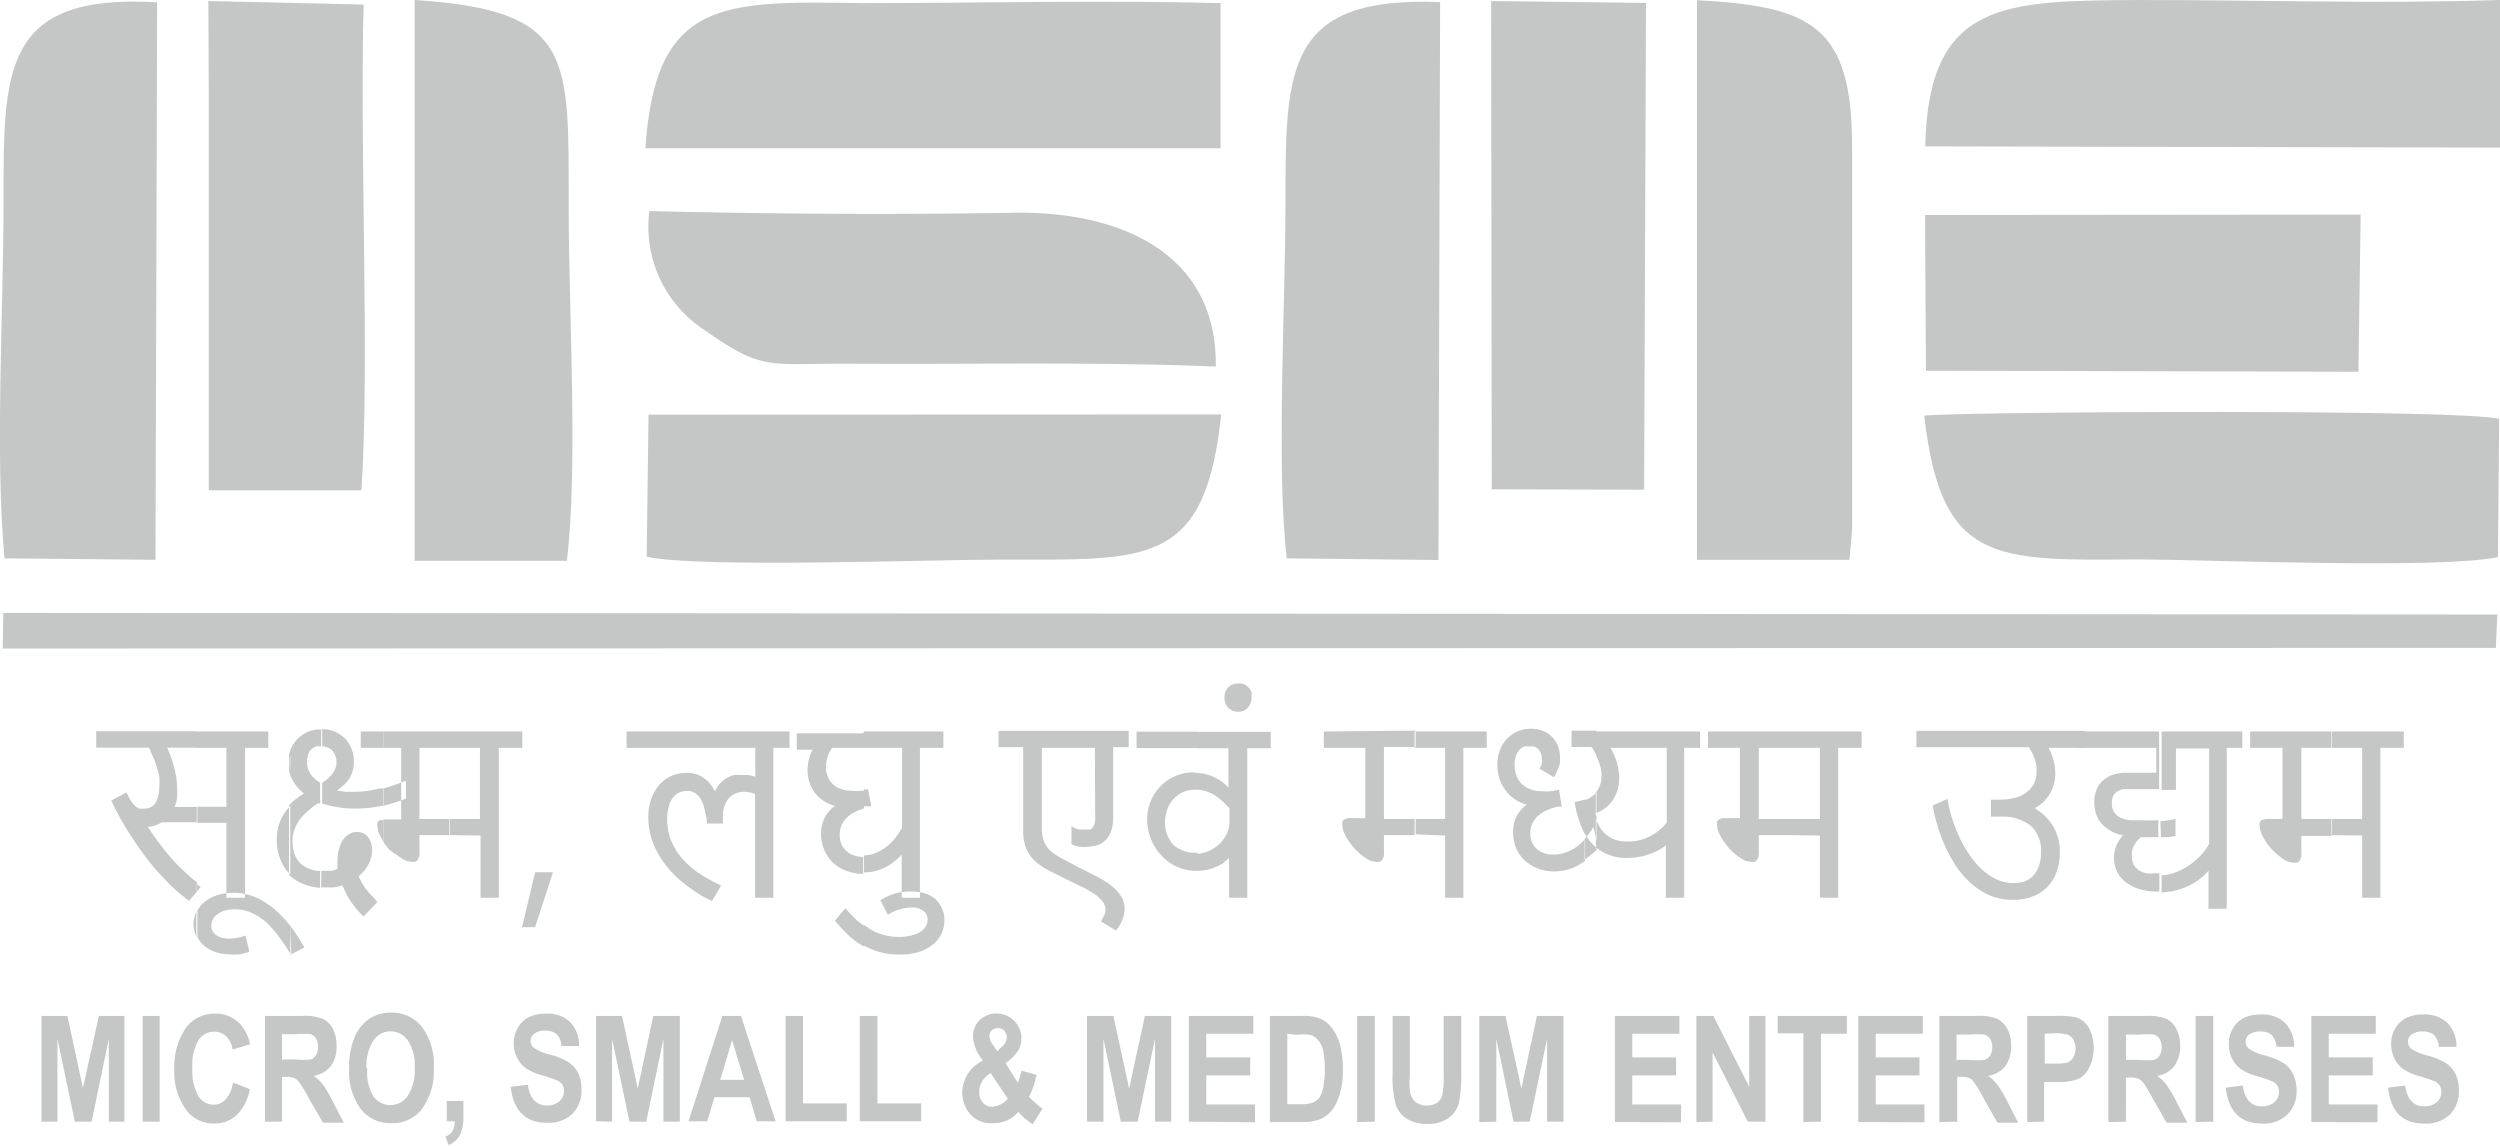 <svg xmlns="http://www.w3.org/2000/svg" viewBox="0 0 120.58 55.25"><defs><style>.cls-1{fill:#c5c6c6;fill-rule:evenodd;}</style></defs><g id="Layer_2" data-name="Layer 2"><g id="Layer_1-2" data-name="Layer 1"><polygon class="cls-1" points="0.13 31.28 120.38 31.25 120.45 29.64 0.16 29.56 0.13 31.28"/><path class="cls-1" d="M20,27.05l7.34,0c.55-4.43.09-12.09.09-16.89C27.41,2.78,27.79.5,20,0Z"/><path class="cls-1" d="M81.85,27H89.2l.13-1.43,0-18.49c0-5.82-1.94-6.78-7.48-7.07Z"/><path class="cls-1" d="M62.06,26.93l7.32.08L69.46.1C62-.19,62,3.29,62,9.82,62,14.63,61.55,22.5,62.06,26.93Z"/><path class="cls-1" d="M.22,26.93,7.5,27,7.58.11C.08-.32.17,3.38.17,9.82.17,14.92-.25,22.09.22,26.93Z"/><path class="cls-1" d="M120.48,26.87l.06-6.66c-1.51-.48-24.69-.37-27.73-.17.81,7.13,3.33,7,10.31,6.94C106.81,27,117.63,27.46,120.48,26.87Z"/><path class="cls-1" d="M31.13,7.15l27.74,0v-7c-5.67-.15-11.56,0-17.27,0C34.85.05,31.61-.07,31.13,7.15Z"/><path class="cls-1" d="M92.86,7.06l27.72.06V0c-5.72.19-11.7,0-17.46,0C96.74.05,93,0,92.86,7.06Z"/><path class="cls-1" d="M31.19,26.85c2.41.56,13.75.14,17.07.14,7.07,0,9.87.38,10.64-7L31.28,20Z"/><path class="cls-1" d="M58.64,17.68c.08-5.39-4.5-7.51-9.77-7.42-5.72.1-11.82.06-17.55-.08A5.94,5.94,0,0,0,34,15.93c2.82,2,3.1,1.59,7,1.61C46.84,17.58,52.8,17.44,58.64,17.68Z"/><path class="cls-1" d="M10.07,5l0,18.65,7.36,0c.41-6-.09-16.61.11-23.43L10.05.05Z"/><polygon class="cls-1" points="71.95 23.6 79.3 23.62 79.39 0.14 71.92 0.05 71.95 23.6"/><polygon class="cls-1" points="92.89 17.88 113.75 17.93 113.86 10.35 92.85 10.37 92.89 17.88"/><path class="cls-1" d="M2,54.1V49H3.25L4,52.48,4.77,49H6V54.1H5.25v-4l-.83,4H3.61l-.84-4v4Zm4.88,0V49H7.7V54.1Zm4.34-1.89.83.32a2.35,2.35,0,0,1-.64,1.26,1.59,1.59,0,0,1-1.1.4A1.63,1.63,0,0,1,9,53.56a3.08,3.08,0,0,1-.59-2A3.26,3.26,0,0,1,9,49.53a1.69,1.69,0,0,1,1.38-.64,1.58,1.58,0,0,1,1.18.48,2,2,0,0,1,.5,1l-.84.25a1.11,1.11,0,0,0-.32-.64.79.79,0,0,0-.56-.22.89.89,0,0,0-.76.4,2.31,2.31,0,0,0-.3,1.34,2.47,2.47,0,0,0,.29,1.37.86.86,0,0,0,.74.41.77.77,0,0,0,.58-.26,1.56,1.56,0,0,0,.35-.83Zm1.56,1.89V49h1.78a2.32,2.32,0,0,1,1,.14,1.1,1.1,0,0,1,.49.47,1.74,1.74,0,0,1,.18.82,1.55,1.55,0,0,1-.28,1,1.32,1.32,0,0,1-.82.46,2.06,2.06,0,0,1,.45.43,5.27,5.27,0,0,1,.48.83l.52,1h-1L14.91,53a7.41,7.41,0,0,0-.45-.76A.71.71,0,0,0,14.2,52a1.06,1.06,0,0,0-.42-.06H13.6V54.1Zm.84-3h.63a3.47,3.47,0,0,0,.74,0,.51.51,0,0,0,.25-.21.71.71,0,0,0,.1-.41.67.67,0,0,0-.1-.39.49.49,0,0,0-.26-.21,3.83,3.83,0,0,0-.69,0H13.6v1.31Zm3.22.42a3.68,3.68,0,0,1,.27-1.51,2.05,2.05,0,0,1,.71-.88,1.91,1.91,0,0,1,1.06-.29,1.82,1.82,0,0,1,1.47.69,3,3,0,0,1,.57,2,3.05,3.05,0,0,1-.6,2,1.77,1.77,0,0,1-1.44.64,1.79,1.79,0,0,1-1.44-.63,3,3,0,0,1-.6-2Zm.88,0A2.17,2.17,0,0,0,18,52.86a1,1,0,0,0,.83.44,1,1,0,0,0,.83-.44A2.22,2.22,0,0,0,20,51.52a2.18,2.18,0,0,0-.32-1.32,1,1,0,0,0-1.68,0,2.24,2.24,0,0,0-.32,1.33Zm3.83,1.58h.8v.71a2.17,2.17,0,0,1-.14.88,1.08,1.08,0,0,1-.57.54l-.16-.41a.66.66,0,0,0,.34-.26.9.9,0,0,0,.11-.48h-.38v-1Zm3.08-.68.83-.1c.09.65.4,1,.92,1a.87.87,0,0,0,.6-.2.65.65,0,0,0,.22-.5.56.56,0,0,0-.07-.3.54.54,0,0,0-.24-.2,6.4,6.4,0,0,0-.76-.26,2.63,2.63,0,0,1-.8-.36,1.53,1.53,0,0,1-.4-.5,1.57,1.57,0,0,1-.15-.68,1.45,1.45,0,0,1,.2-.75,1.28,1.28,0,0,1,.52-.51,1.89,1.89,0,0,1,.83-.17,1.57,1.57,0,0,1,1.16.4,1.59,1.59,0,0,1,.44,1.16l-.85,0a.9.9,0,0,0-.24-.58.82.82,0,0,0-.53-.16.88.88,0,0,0-.53.14.45.45,0,0,0-.19.35.44.44,0,0,0,.17.35,2.57,2.57,0,0,0,.78.32,3.17,3.17,0,0,1,.92.39,1.34,1.34,0,0,1,.44.53,1.87,1.87,0,0,1,.15.78,1.61,1.61,0,0,1-.41,1.12,1.64,1.64,0,0,1-1.29.46c-1,0-1.6-.59-1.72-1.75Zm4.12,1.66V49H30l.76,3.5.75-3.5h1.28V54.1H32v-4l-.83,4h-.81l-.84-4v4Zm8.69,0H36.5l-.35-1.16H34.46l-.35,1.16h-.9L34.84,49h.9l1.68,5.12Zm-1.55-2-.58-1.91-.57,1.91Zm2,2V49h.84v4.22h2.11v.86Zm3.58,0V49h.85v4.22h2.11v.86Zm8.82-.62-.48.76a2.86,2.86,0,0,1-.69-.59,1.68,1.68,0,0,1-.55.41,1.6,1.6,0,0,1-.67.13,1.35,1.35,0,0,1-1.13-.46,1.64,1.64,0,0,1-.36-1,1.76,1.76,0,0,1,1-1.56A2,2,0,0,1,46.93,50a1.08,1.08,0,0,1,.32-.8,1.2,1.2,0,0,1,1.86,1.47,2.31,2.31,0,0,1-.61.61l.59.94a4.1,4.1,0,0,0,.18-.58l.72.2a3.63,3.63,0,0,1-.36,1.06,3.89,3.89,0,0,0,.35.33,2.54,2.54,0,0,0,.31.25ZM48.1,50.7l.22-.21a.63.63,0,0,0,.24-.44.49.49,0,0,0-.12-.34.43.43,0,0,0-.31-.12.4.4,0,0,0-.3.11.37.37,0,0,0-.11.27.82.82,0,0,0,.18.44l.2.29Zm-.32,1.06a1.21,1.21,0,0,0-.41.4,1,1,0,0,0-.14.5.76.76,0,0,0,.18.53.57.57,0,0,0,.45.19,1.1,1.1,0,0,0,.75-.39l-.83-1.23Zm4.65,2.34V49H53.7l.76,3.5.76-3.5h1.27V54.1h-.78v-4l-.84,4h-.81l-.84-4v4Zm4.91,0V49h3.11v.86H58.18V51H60.3v.87H58.18v1.4h2.35v.86ZM61.25,49H62.8a2.23,2.23,0,0,1,.88.13,1.49,1.49,0,0,1,.55.44,2.36,2.36,0,0,1,.4.81,4.73,4.73,0,0,1,.14,1.23,4,4,0,0,1-.15,1.16,2.36,2.36,0,0,1-.38.78,1.48,1.48,0,0,1-.56.43,2.23,2.23,0,0,1-.84.14H61.25V49Zm.84.86v3.4h.64a1.66,1.66,0,0,0,.59-.08.72.72,0,0,0,.31-.23,1.56,1.56,0,0,0,.19-.49,5,5,0,0,0,0-1.79,1.16,1.16,0,0,0-.25-.51.74.74,0,0,0-.4-.25,3.3,3.3,0,0,0-.69,0Zm3.37,4.26V49h.85V54.1ZM67.12,49H68v2.77a5,5,0,0,0,0,.84.84.84,0,0,0,.26.53.86.86,0,0,0,.57.18.82.82,0,0,0,.48-.13.66.66,0,0,0,.25-.36,4.22,4.22,0,0,0,.07-1V49h.85v2.69a7.36,7.36,0,0,1-.11,1.49,1.27,1.27,0,0,1-.5.74,1.69,1.69,0,0,1-1,.29,1.89,1.89,0,0,1-1-.24,1.27,1.27,0,0,1-.54-.66,5.1,5.1,0,0,1-.16-1.58V49Zm4.23,5.12V49h1.26l.77,3.5.75-3.5h1.28V54.1h-.79v-4l-.84,4H73l-.83-4v4Zm6.54,0V49H81v.86H78.73V51h2.11v.87H78.73v1.4h2.35v.86Zm3.93,0V49h.82l1.73,3.42V49h.78V54.1H84.3l-1.7-3.34V54.1Zm5.16,0V49.84H85.74V49h3.34v.86H87.83V54.1Zm2.65,0V49h3.11v.86H90.47V51h2.11v.87H90.47v1.4h2.35v.86Zm3.91,0V49h1.79a2.35,2.35,0,0,1,1,.14,1.14,1.14,0,0,1,.48.47,1.63,1.63,0,0,1,.19.82,1.55,1.55,0,0,1-.29,1,1.29,1.29,0,0,1-.82.46,2.06,2.06,0,0,1,.45.43,6,6,0,0,1,.49.83l.51,1h-1L95.69,53a7.41,7.41,0,0,0-.45-.76A.68.68,0,0,0,95,52a1.12,1.12,0,0,0-.43-.06h-.17V54.1Zm.85-3H95a3.35,3.35,0,0,0,.73,0,.53.53,0,0,0,.26-.21.8.8,0,0,0,.1-.41.75.75,0,0,0-.1-.39.56.56,0,0,0-.27-.21,3.83,3.83,0,0,0-.69,0h-.66v1.31Zm3.39,3V49h1.36a4.22,4.22,0,0,1,1,.07,1.13,1.13,0,0,1,.62.51,2.18,2.18,0,0,1,0,1.93,1.21,1.21,0,0,1-.52.53,2.8,2.8,0,0,1-1.09.15h-.56V54.1Zm.84-4.26V51.3h.48a2.24,2.24,0,0,0,.64-.06A.65.65,0,0,0,100,51a.9.9,0,0,0,0-.86.58.58,0,0,0-.28-.24,2.52,2.52,0,0,0-.7-.06Zm3.07,4.26V49h1.79a2.35,2.35,0,0,1,1,.14,1,1,0,0,1,.48.47,1.63,1.63,0,0,1,.19.82,1.55,1.55,0,0,1-.29,1,1.27,1.27,0,0,1-.82.46,1.85,1.85,0,0,1,.45.43,5.12,5.12,0,0,1,.49.83l.52,1h-1L103.84,53a7.41,7.41,0,0,0-.45-.76.68.68,0,0,0-.25-.21,1.12,1.12,0,0,0-.43-.06h-.17V54.1Zm.85-3h.63a3.29,3.29,0,0,0,.73,0,.53.53,0,0,0,.26-.21.71.71,0,0,0,.1-.41.67.67,0,0,0-.1-.39.51.51,0,0,0-.27-.21,3.74,3.74,0,0,0-.69,0h-.66v1.31Zm3.36,3V49h.85V54.1Zm1.45-1.66.82-.1c.1.65.4,1,.92,1a.9.9,0,0,0,.61-.2.65.65,0,0,0,.22-.5.56.56,0,0,0-.08-.3.57.57,0,0,0-.23-.2,6.84,6.84,0,0,0-.77-.26,2.56,2.56,0,0,1-.79-.36,1.41,1.41,0,0,1-.4-.5,1.57,1.57,0,0,1-.15-.68,1.44,1.44,0,0,1,.19-.75,1.3,1.3,0,0,1,.53-.51,1.86,1.86,0,0,1,.83-.17,1.6,1.6,0,0,1,1.16.4,1.63,1.63,0,0,1,.44,1.16l-.85,0a1,1,0,0,0-.24-.58.84.84,0,0,0-.53-.16.88.88,0,0,0-.53.14.42.42,0,0,0-.19.35.44.44,0,0,0,.17.35,2.36,2.36,0,0,0,.77.32,3.26,3.26,0,0,1,.93.39,1.31,1.31,0,0,1,.43.53,1.87,1.87,0,0,1,.16.78,1.57,1.57,0,0,1-.42,1.12,1.61,1.61,0,0,1-1.28.46c-1,0-1.6-.59-1.72-1.75Zm4.13,1.66V49h3.11v.86h-2.27V51h2.12v.87h-2.12v1.4h2.35v.86Zm3.7-1.66.82-.1c.1.65.4,1,.92,1a.9.9,0,0,0,.61-.2.65.65,0,0,0,.22-.5.56.56,0,0,0-.08-.3.57.57,0,0,0-.23-.2,6.84,6.84,0,0,0-.77-.26,2.56,2.56,0,0,1-.79-.36,1.41,1.41,0,0,1-.4-.5,1.57,1.57,0,0,1-.15-.68,1.44,1.44,0,0,1,.19-.75,1.3,1.3,0,0,1,.53-.51,1.86,1.86,0,0,1,.83-.17,1.6,1.6,0,0,1,1.16.4,1.63,1.63,0,0,1,.44,1.16l-.85,0a1,1,0,0,0-.24-.58.84.84,0,0,0-.53-.16.88.88,0,0,0-.53.14.42.42,0,0,0-.19.35.44.44,0,0,0,.17.35,2.36,2.36,0,0,0,.77.32,3.26,3.26,0,0,1,.93.39,1.42,1.42,0,0,1,.44.53,1.87,1.87,0,0,1,.15.78,1.61,1.61,0,0,1-.41,1.12,1.65,1.65,0,0,1-1.29.46C115.87,54.19,115.3,53.6,115.18,52.44Z"/><path class="cls-1" d="M86.3,40.28V39.5h1.48V36.07H86.3v-.79h3.49v.79H88.66V43.3h-.88v-3Zm14.26-4.21H98.81a3.51,3.51,0,0,1,.24.61,2.49,2.49,0,0,1,.08.61,2.07,2.07,0,0,1-.06.5,2.2,2.2,0,0,1-.19.47,2,2,0,0,1-.31.41,2,2,0,0,1-.44.31v0a2.53,2.53,0,0,1,.89.86,2.41,2.41,0,0,1,.33,1.28,2.7,2.7,0,0,1-.13.85,2,2,0,0,1-.4.73,1.86,1.86,0,0,1-.69.5,2.43,2.43,0,0,1-1,.2A2.94,2.94,0,0,1,96,43.2a3.42,3.42,0,0,1-.94-.6,4.3,4.3,0,0,1-.73-.85,6.24,6.24,0,0,1-.54-1,7.1,7.1,0,0,1-.36-1,6.34,6.34,0,0,1-.21-.9l.71-.32a6.91,6.91,0,0,0,.22.93,7.45,7.45,0,0,0,.36.93,5.51,5.51,0,0,0,.49.85,3.74,3.74,0,0,0,.6.7,2.7,2.7,0,0,0,.71.48,1.91,1.91,0,0,0,.82.17,1.79,1.79,0,0,0,.51-.07A1.22,1.22,0,0,0,98,42.3a1.35,1.35,0,0,0,.32-.47,1.87,1.87,0,0,0,.12-.72,1.6,1.6,0,0,0-.5-1.29,2.22,2.22,0,0,0-1.47-.43h-.44v-.82h.34a3.13,3.13,0,0,0,.86-.1,1.47,1.47,0,0,0,.57-.3,1.24,1.24,0,0,0,.33-.44,1.42,1.42,0,0,0,.1-.55,1.72,1.72,0,0,0-.1-.6,2.31,2.31,0,0,0-.28-.54H92.43v-.79h8.13ZM86.3,35.28v.79H84.83V39.5H86.3v.78H84.83v.64a2.66,2.66,0,0,1,0,.3.65.65,0,0,1-.06.21.27.27,0,0,1-.13.13.45.45,0,0,1-.22,0,.79.79,0,0,1-.31-.08,2.33,2.33,0,0,1-.35-.23,3.39,3.39,0,0,1-.35-.32,3.35,3.35,0,0,1-.51-.77,1,1,0,0,1-.08-.35.49.49,0,0,1,0-.19.32.32,0,0,1,.12-.11.69.69,0,0,1,.17-.05h.81V36.07H82.38v-.79H86.3ZM77,41v-.11a2.19,2.19,0,0,0,.41.26,2.32,2.32,0,0,0,1.07.23,2.88,2.88,0,0,0,.59-.06c.19,0,.37-.09.53-.14A2.35,2.35,0,0,0,80,41a2.66,2.66,0,0,0,.35-.23h0V43.3h.88V36.07H82v-.79H77v1.21a2.14,2.14,0,0,1,.16.39,1.65,1.65,0,0,1,.08.34,1.69,1.69,0,0,1,0,.3,1.08,1.08,0,0,1-.08.38,1,1,0,0,1-.19.32v1a1.69,1.69,0,0,0,.46-.25,1.7,1.7,0,0,0,.59-.88,1.89,1.89,0,0,0,.08-.53,3,3,0,0,0-.11-.77,3.33,3.33,0,0,0-.31-.72h2.71v3.6a2.22,2.22,0,0,1-.37.38,2.16,2.16,0,0,1-.45.29,2.3,2.3,0,0,1-1.07.25,1.86,1.86,0,0,1-.54-.07,1.26,1.26,0,0,1-.46-.24,1.48,1.48,0,0,1-.36-.42,2.4,2.4,0,0,1-.17-.39v1.18L77,41Zm0-5.76v1.21h0a2.25,2.25,0,0,0-.24-.42h-.33v-.79Zm0,2.94v1l-.06,0,.06.22v1.18l-.14-.7a3.39,3.39,0,0,1-.38.53l-.05.05v1l.12-.09A3.69,3.69,0,0,0,77,41v-.11a2.65,2.65,0,0,1-.33-.34,2.71,2.71,0,0,1-.24-.35V38.59l.13-.05a1.41,1.41,0,0,0,.41-.28Zm-.57-2.94v.79h-.63v-.79Zm0,3.31v1.65a2.73,2.73,0,0,1-.23-.52,4.82,4.82,0,0,1-.25-1,2.8,2.8,0,0,0,.48-.12Zm0,1.94a2.25,2.25,0,0,1-.4.36,2,2,0,0,1-.52.27,1.91,1.91,0,0,1-.58.1,1.21,1.21,0,0,1-.82-.28,1,1,0,0,1-.3-.75,1.06,1.06,0,0,1,.09-.45,1.13,1.13,0,0,1,.23-.34,1.83,1.83,0,0,1,.31-.24l.35-.16.31-.09.23,0-.14-.83a2.45,2.45,0,0,1-.36.08,2.06,2.06,0,0,1-.44,0,1.51,1.51,0,0,1-.6-.1,1.15,1.15,0,0,1-.42-.28,1,1,0,0,1-.24-.41,1.57,1.57,0,0,1-.08-.49,1.09,1.09,0,0,1,.07-.42.9.9,0,0,1,.16-.29.6.6,0,0,1,.23-.16.74.74,0,0,1,.25,0,.57.57,0,0,1,.22,0,.5.5,0,0,1,.19.1.59.59,0,0,1,.13.18.57.57,0,0,1,.06.27.84.84,0,0,1,0,.29,1.5,1.5,0,0,1-.11.22l.7.42.11-.19c0-.07.07-.15.1-.23a2.29,2.29,0,0,0,.08-.28,1.43,1.43,0,0,0,0-.29,1.28,1.28,0,0,0-.08-.46,1.22,1.22,0,0,0-.25-.44,1.18,1.18,0,0,0-.43-.32,1.41,1.41,0,0,0-.64-.13,1.55,1.55,0,0,0-1.16.49,1.64,1.64,0,0,0-.34.55,1.92,1.92,0,0,0-.12.69,2.49,2.49,0,0,0,.08.61,1.93,1.93,0,0,0,.27.56,1.6,1.6,0,0,0,.44.46,1.84,1.84,0,0,0,.63.3v0a1.7,1.7,0,0,0-.52.61,1.83,1.83,0,0,0-.14.71,2.15,2.15,0,0,0,.14.77,1.81,1.81,0,0,0,.42.6,2.23,2.23,0,0,0,.63.39,2.26,2.26,0,0,0,.79.14,2.48,2.48,0,0,0,.54-.06,2.25,2.25,0,0,0,.53-.19,2.65,2.65,0,0,0,.42-.26v-1Zm-8.15-.25V39.5H69.7V36.07H68.23v-.79h3.48v.79H70.58V43.3H69.7v-3Zm0-5v.79H66.75V39.5h1.48v.78H66.75v.64a2.66,2.66,0,0,1,0,.3.47.47,0,0,1-.06.21.3.3,0,0,1-.12.13.49.49,0,0,1-.23,0,.83.83,0,0,1-.31-.08,3,3,0,0,1-.35-.23,2.54,2.54,0,0,1-.34-.32,3.57,3.57,0,0,1-.3-.38,1.86,1.86,0,0,1-.21-.39.8.8,0,0,1-.08-.35.36.36,0,0,1,0-.19.23.23,0,0,1,.11-.11l.17-.05h.82V36.07h-2v-.79ZM57.75,42v-.82a1.49,1.49,0,0,0,.56-.14,1.77,1.77,0,0,0,.53-.36,1.8,1.8,0,0,0,.34-.49,1.36,1.36,0,0,0,.12-.54V39a3.25,3.25,0,0,0-.74-.66,1.71,1.71,0,0,0-.81-.25v-.8h.15a2.63,2.63,0,0,1,.43.1,2.13,2.13,0,0,1,.46.22,1.79,1.79,0,0,1,.46.38h0v-1.9H57.75v-.79h3.54v.79H60.16V43.3h-.88V41.38h0l-.25.22a1.3,1.3,0,0,1-.33.19,2.6,2.6,0,0,1-.42.15,2,2,0,0,1-.5.06Zm1.31-8.35a.65.65,0,0,1,.18-.49.6.6,0,0,1,.47-.19A.7.7,0,0,1,60,33a.8.8,0,0,1,.21.15.71.71,0,0,1,.15.22.82.82,0,0,1,0,.28.69.69,0,0,1-.18.49.61.61,0,0,1-.47.19.71.71,0,0,1-.26-.05.8.8,0,0,1-.21-.15.55.55,0,0,1-.14-.22A.61.61,0,0,1,59.06,33.64Zm-1.31,1.64v.79H54.82v-.79h2.93Zm0,2v.8h-.09a1.36,1.36,0,0,0-.67.15,1.44,1.44,0,0,0-.46.38,1.54,1.54,0,0,0-.26.51,2.14,2.14,0,0,0-.08.54,1.76,1.76,0,0,0,.09.55,1.93,1.93,0,0,0,.27.49A1.43,1.43,0,0,0,57,41a1.39,1.39,0,0,0,.63.13h.12V42h0A2.25,2.25,0,0,1,56,41.24a2.45,2.45,0,0,1-.49-.78,2.48,2.48,0,0,1-.18-.93,2.26,2.26,0,0,1,.18-.9,2,2,0,0,1,.48-.72,2,2,0,0,1,.71-.48,2.16,2.16,0,0,1,.88-.18ZM41.67,45.61v-1l.26.18a2.23,2.23,0,0,0,.65.29,2.67,2.67,0,0,0,.78.11,2.25,2.25,0,0,0,.63-.08,1.32,1.32,0,0,0,.43-.18.76.76,0,0,0,.24-.27.67.67,0,0,0,.08-.3.52.52,0,0,0-.21-.43.87.87,0,0,0-.56-.16,1.84,1.84,0,0,0-.53.08,2.09,2.09,0,0,0-.62.27l-.36-.7a3.09,3.09,0,0,1,.76-.34A3.26,3.26,0,0,1,44,43a2,2,0,0,1,.61.09,1.42,1.42,0,0,1,.5.27,1.55,1.55,0,0,1,.32.44,1.4,1.4,0,0,1,.12.58,1.44,1.44,0,0,1-.14.65,1.35,1.35,0,0,1-.41.52,2,2,0,0,1-.67.36,3,3,0,0,1-.94.13,3.38,3.38,0,0,1-1.09-.16,4.12,4.12,0,0,1-.64-.28Zm0-3.53a2.32,2.32,0,0,0,.93-.2,2.73,2.73,0,0,0,.89-.66h0V43.3h.88V36.07h1.13v-.79H41.67v.79h1.84v3.85a3.63,3.63,0,0,1-.27.42,2.82,2.82,0,0,1-.41.44,2.47,2.47,0,0,1-.54.34,1.76,1.76,0,0,1-.62.14v.82Zm0-3.16v-.85l.2,0,.15.82-.23,0-.12,0Zm11.14-2.85H50.25v3.85a2.08,2.08,0,0,0,.1.66,1.42,1.42,0,0,0,.32.46,3,3,0,0,0,.57.38l.84.44.85.43a4.84,4.84,0,0,1,.69.44,2.08,2.08,0,0,1,.45.5,1.09,1.09,0,0,1,.17.62,1.39,1.39,0,0,1-.11.52,1.7,1.7,0,0,1-.31.51l-.72-.44.15-.27a.66.66,0,0,0,.07-.3.64.64,0,0,0-.14-.39,1.63,1.63,0,0,0-.38-.35c-.16-.11-.34-.21-.54-.32l-.64-.31c-.38-.19-.71-.35-1-.5a3.26,3.26,0,0,1-.71-.48,1.85,1.85,0,0,1-.42-.61,2.4,2.4,0,0,1-.14-.87v-4H48.16v-.79h6.28v.79h-.75v3.41a1.71,1.71,0,0,1-.12.69,1.12,1.12,0,0,1-.29.42,1,1,0,0,1-.4.22,1.64,1.64,0,0,1-.42.06,1.9,1.9,0,0,1-.41,0,2.29,2.29,0,0,1-.37-.12v-.88A1,1,0,0,0,52,40a1,1,0,0,0,.34,0,.6.6,0,0,0,.26,0,.46.46,0,0,0,.15-.16.67.67,0,0,0,.07-.27,3.53,3.53,0,0,0,0-.36Zm-11.14-.79v.79H40.14a1.37,1.37,0,0,0-.23.45,1.69,1.69,0,0,0-.07.48,1.08,1.08,0,0,0,.08.44,1,1,0,0,0,.24.37,1.08,1.08,0,0,0,.39.24,1.44,1.44,0,0,0,.53.09,2.12,2.12,0,0,0,.44,0l.15,0v.85l-.2.07a3.4,3.4,0,0,0-.34.16,1.26,1.26,0,0,0-.31.25,1,1,0,0,0-.23.34,1.08,1.08,0,0,0-.09.46,1.23,1.23,0,0,0,.08.44,1,1,0,0,0,.24.33.93.93,0,0,0,.35.21,1.34,1.34,0,0,0,.46.08h0v.82h0a2.16,2.16,0,0,1-.81-.15,1.9,1.9,0,0,1-.64-.39,1.85,1.85,0,0,1-.42-.61,2,2,0,0,1-.16-.79,1.79,1.79,0,0,1,.15-.72,1.64,1.64,0,0,1,.52-.62v0a2,2,0,0,1-.56-.25,2,2,0,0,1-.42-.39,1.62,1.62,0,0,1-.25-.51,1.77,1.77,0,0,1-.09-.56,2.35,2.35,0,0,1,.06-.51,1.67,1.67,0,0,1,.19-.49h-.77v-.79h3.21Zm0,9.37v1l-.22-.13a4.1,4.1,0,0,1-.67-.55c-.2-.21-.37-.39-.51-.57l.5-.59c.2.22.4.42.58.6Zm-20-4.37V39.5h1.48V36.07H21.7v-.79h3.49v.79H24.06V43.3h-.88v-3Zm5,1.79-.86,2.65h-.63l.63-2.65Zm11.57-6h-.94V43.3h-.88v-5a1.58,1.58,0,0,0-.54-.11,1,1,0,0,0-.44.1.87.87,0,0,0-.32.25,1.37,1.37,0,0,0-.19.36,1.61,1.61,0,0,0-.06.44,1.15,1.15,0,0,0,0,.19,1.37,1.37,0,0,0,0,.19H34.1c0-.21-.06-.41-.1-.6a1.73,1.73,0,0,0-.16-.5.93.93,0,0,0-.27-.34.65.65,0,0,0-.43-.13.94.94,0,0,0-.43.1.92.92,0,0,0-.3.29,1.11,1.11,0,0,0-.17.43,2.2,2.2,0,0,0-.06.53,2.72,2.72,0,0,0,.21,1.09,3,3,0,0,0,.57.88,4,4,0,0,0,.82.69,8.78,8.78,0,0,0,1,.55l-.44.75-.5-.26c-.2-.12-.41-.26-.64-.43a6,6,0,0,1-.69-.59,4.66,4.66,0,0,1-.62-.76,4.14,4.14,0,0,1-.45-.92,3.51,3.51,0,0,1-.17-1.09,2.55,2.55,0,0,1,.13-.84,2.12,2.12,0,0,1,.37-.68,1.71,1.71,0,0,1,.58-.45,1.65,1.65,0,0,1,.75-.16,1.46,1.46,0,0,1,.54.08,1.49,1.49,0,0,1,.39.23,1.19,1.19,0,0,1,.27.28l.19.29h0a1.32,1.32,0,0,1,.25-.38,1.22,1.22,0,0,1,.31-.25,1.54,1.54,0,0,1,.35-.15,2.58,2.58,0,0,1,.38,0l.33,0,.32.08V36.07H30.22v-.79h7.86v.79ZM21.7,35.28v.79H20.23V39.5H21.7v.78H20.23v.64a2.66,2.66,0,0,1,0,.3.65.65,0,0,1-.06.21.27.27,0,0,1-.13.13.42.42,0,0,1-.22,0,.79.79,0,0,1-.31-.08,2.33,2.33,0,0,1-.35-.23A2.54,2.54,0,0,1,18.8,41a2.63,2.63,0,0,1-.3-.38h0V39.52h.85V36.07h-.85v-.79Zm-3.21,3.58a8,8,0,0,0,1.09-.34v-.87a9.49,9.49,0,0,1-1.09.38Zm0-3.58v.79H17.4v-.79Zm0,2.75-.2,0a4.57,4.57,0,0,1-1.21.16l-.41,0-.41-.06v0l.33-.27a1.86,1.86,0,0,0,.26-.31,1.53,1.53,0,0,0,.16-.37,1.7,1.7,0,0,0-.07-1.1,1.64,1.64,0,0,0-.34-.5,1.93,1.93,0,0,0-.49-.31,1.56,1.56,0,0,0-.57-.1h0V36h0a.6.6,0,0,1,.27.06.54.54,0,0,1,.22.15.63.63,0,0,1,.14.24.73.73,0,0,1,.06.3.79.79,0,0,1-.06.32.92.92,0,0,1-.16.27,1,1,0,0,1-.23.24l-.24.18v1a6.41,6.41,0,0,0,.73.17,5.14,5.14,0,0,0,.88.07,6.44,6.44,0,0,0,1.36-.15V38Zm0,1.49v1.07a2.32,2.32,0,0,1-.2-.38.8.8,0,0,1-.08-.35.36.36,0,0,1,0-.19.23.23,0,0,1,.11-.11l.13,0Zm-3,3.28h.2l.41,0a1.46,1.46,0,0,0,.4-.1,2.07,2.07,0,0,1,.13.26c.05.1.11.22.19.36s.18.27.29.42a3.05,3.05,0,0,0,.43.46l.66-.69L18,43.26a1.55,1.55,0,0,1-.25-.26,2,2,0,0,1-.23-.32,3.14,3.14,0,0,1-.22-.41l.25-.25a3,3,0,0,0,.2-.29,1.35,1.35,0,0,0,.14-.35,1.21,1.21,0,0,0,.06-.38,1.14,1.14,0,0,0-.05-.33.82.82,0,0,0-.14-.28.67.67,0,0,0-.22-.19.66.66,0,0,0-.32-.07.71.71,0,0,0-.41.12,1,1,0,0,0-.3.31,1.84,1.84,0,0,0-.17.43,2,2,0,0,0-.06.49,1.49,1.49,0,0,0,0,.21.76.76,0,0,0,0,.21A1.12,1.12,0,0,1,16,42l-.35,0h-.15Zm0-7.62V36a.93.93,0,0,0-.22,0,.57.57,0,0,0-.23.12.74.74,0,0,0-.17.24,1,1,0,0,0-.06.37,1.06,1.06,0,0,0,.15.58,1.47,1.47,0,0,0,.48.44l0,0v1l-.12,0a4.7,4.7,0,0,0-.44.34,2.11,2.11,0,0,0-.39.4,2.22,2.22,0,0,0-.28.5,1.7,1.7,0,0,0-.1.61,2.47,2.47,0,0,0,.05.44,1.27,1.27,0,0,0,.21.46,1.11,1.11,0,0,0,.45.36,1.53,1.53,0,0,0,.62.15v.81a2.47,2.47,0,0,1-.77-.17,2.18,2.18,0,0,1-.73-.45V38.83a2.09,2.09,0,0,1,.22-.2,5.74,5.74,0,0,1,.5-.36v0a2.19,2.19,0,0,1-.58-.7,2,2,0,0,1-.14-.41V36.4a2.29,2.29,0,0,1,.09-.28,1.64,1.64,0,0,1,.34-.5,1.67,1.67,0,0,1,.5-.33,1.56,1.56,0,0,1,.57-.11ZM14,46.05V44.66a5.64,5.64,0,0,1,.39.55l.29.49ZM12.94,35.28v.79H11.82V43.3h-.9V39.69H9.49v-.78h1.43V36.07H9.49v-.79ZM9.49,42.62V43l.19-.21-.19-.15ZM14,36.4v.74a2.3,2.3,0,0,1,0-.74Zm0,2.43v3.35l0,0a2.06,2.06,0,0,1-.48-.74,2.52,2.52,0,0,1-.17-.93,2.28,2.28,0,0,1,.12-.78,2.08,2.08,0,0,1,.32-.61,2,2,0,0,1,.23-.27Zm0,5.83,0,0a6.62,6.62,0,0,0-.51-.58,3.9,3.9,0,0,0-.63-.51,2.85,2.85,0,0,0-.74-.37,2.67,2.67,0,0,0-.86-.14,2.8,2.8,0,0,0-.7.09,2,2,0,0,0-.61.29,1.42,1.42,0,0,0-.43.48l0,0v1.27a1.39,1.39,0,0,0,.37.46,1.73,1.73,0,0,0,.54.28,2.07,2.07,0,0,0,.66.1,2.59,2.59,0,0,0,.47,0,2.75,2.75,0,0,0,.47-.13l-.19-.78a2.24,2.24,0,0,1-.78.15,1.1,1.1,0,0,1-.64-.17.55.55,0,0,1-.23-.46.6.6,0,0,1,.08-.29.58.58,0,0,1,.22-.25,1,1,0,0,1,.35-.18,1.83,1.83,0,0,1,.49-.06,1.9,1.9,0,0,1,.83.18,2.65,2.65,0,0,1,.71.47,5.39,5.39,0,0,1,.61.71c.2.27.39.56.57.86h0Zm-4.53-5H7.81a1.48,1.48,0,0,1-.68.22v0a13.39,13.39,0,0,0,1.14,1.52,10.46,10.46,0,0,0,1.23,1.16V43l-.38.45a8.84,8.84,0,0,1-.87-.73c-.27-.27-.53-.54-.77-.82S7,41.31,6.78,41s-.4-.58-.57-.85-.34-.55-.48-.81-.26-.5-.36-.73l.73-.39c.07.15.14.29.2.39a1.1,1.1,0,0,0,.21.25.55.55,0,0,0,.21.14,1,1,0,0,0,.24,0,.61.61,0,0,0,.55-.29A1.47,1.47,0,0,0,7.68,38a2.56,2.56,0,0,0,0-.55,4.42,4.42,0,0,0-.14-.52,3.8,3.8,0,0,0-.18-.47c-.06-.15-.12-.28-.18-.4H4.64v-.79H9.49v.79H8.06a5.58,5.58,0,0,1,.35,1,3.72,3.72,0,0,1,.13,1,3.15,3.15,0,0,1,0,.44,1.45,1.45,0,0,1-.12.42h1.1v.78Zm0,4.25v1.27h0a1.46,1.46,0,0,1-.14-.63A1.44,1.44,0,0,1,9.49,43.94Z"/><path class="cls-1" d="M112.45,40.28V39.5h1.48V36.07h-1.48v-.79h3.49v.79h-1.13V43.3h-.88v-3Zm-4.11-5h.19v.79h1.56V39.5h-.81l-.18.05a.38.38,0,0,0-.11.11.36.36,0,0,0,0,.19,1,1,0,0,0,.08.35,3.72,3.72,0,0,0,.21.39,3.57,3.57,0,0,0,.3.38,2.6,2.6,0,0,0,.35.32,1.92,1.92,0,0,0,.35.23.75.75,0,0,0,.31.08.48.48,0,0,0,.22,0,.27.27,0,0,0,.13-.13.65.65,0,0,0,.06-.21,2.81,2.81,0,0,0,0-.3v-.64h1.48V39.5H111V36.07h1.48v-.79Zm-4.11,0h3.92v.79h-.75v7.76h-.88V42h0a3.08,3.08,0,0,1-.58.51,3.12,3.12,0,0,1-.63.32,3,3,0,0,1-.61.17l-.44.05v-.83a2.43,2.43,0,0,0,.66-.14,3.1,3.1,0,0,0,.7-.37,3.33,3.33,0,0,0,.56-.49,3.15,3.15,0,0,0,.37-.52v-4.6h-1.6v2h-.69V35.28Zm0,5.1h0l.37,0,.33-.06v-.82a6.31,6.31,0,0,1-.73.11ZM104,37.27v-1.2h-3.86v-.79h4v2.78h-1.4l-.32,0a.92.92,0,0,0-.29.11.58.58,0,0,0-.2.21.74.74,0,0,0-.07.36.82.82,0,0,0,.11.44.79.79,0,0,0,.31.26,1.48,1.48,0,0,0,.45.12,4.39,4.39,0,0,0,.53,0,8,8,0,0,0,.84,0h0v.82l-.34,0h-.5a1.1,1.1,0,0,0-.16.15,1.88,1.88,0,0,0-.16.23,1.36,1.36,0,0,0-.11.28,1.06,1.06,0,0,0,0,.31.75.75,0,0,0,.09.37.82.82,0,0,0,.24.25,1.14,1.14,0,0,0,.37.15,2.19,2.19,0,0,0,.46,0h.16V43h-.12a2.88,2.88,0,0,1-.86-.12,2.11,2.11,0,0,1-.65-.34,1.34,1.34,0,0,1-.41-.51,1.4,1.4,0,0,1-.15-.64,1.55,1.55,0,0,1,.13-.64,1.76,1.76,0,0,1,.31-.46v0a2,2,0,0,1-.66-.25,1.8,1.8,0,0,1-.43-.38,1.53,1.53,0,0,1-.23-.46,2.07,2.07,0,0,1-.07-.49,1.57,1.57,0,0,1,.1-.58,1.16,1.16,0,0,1,.29-.46,1.62,1.62,0,0,1,.5-.3,2.13,2.13,0,0,1,.71-.1Z"/></g></g></svg>